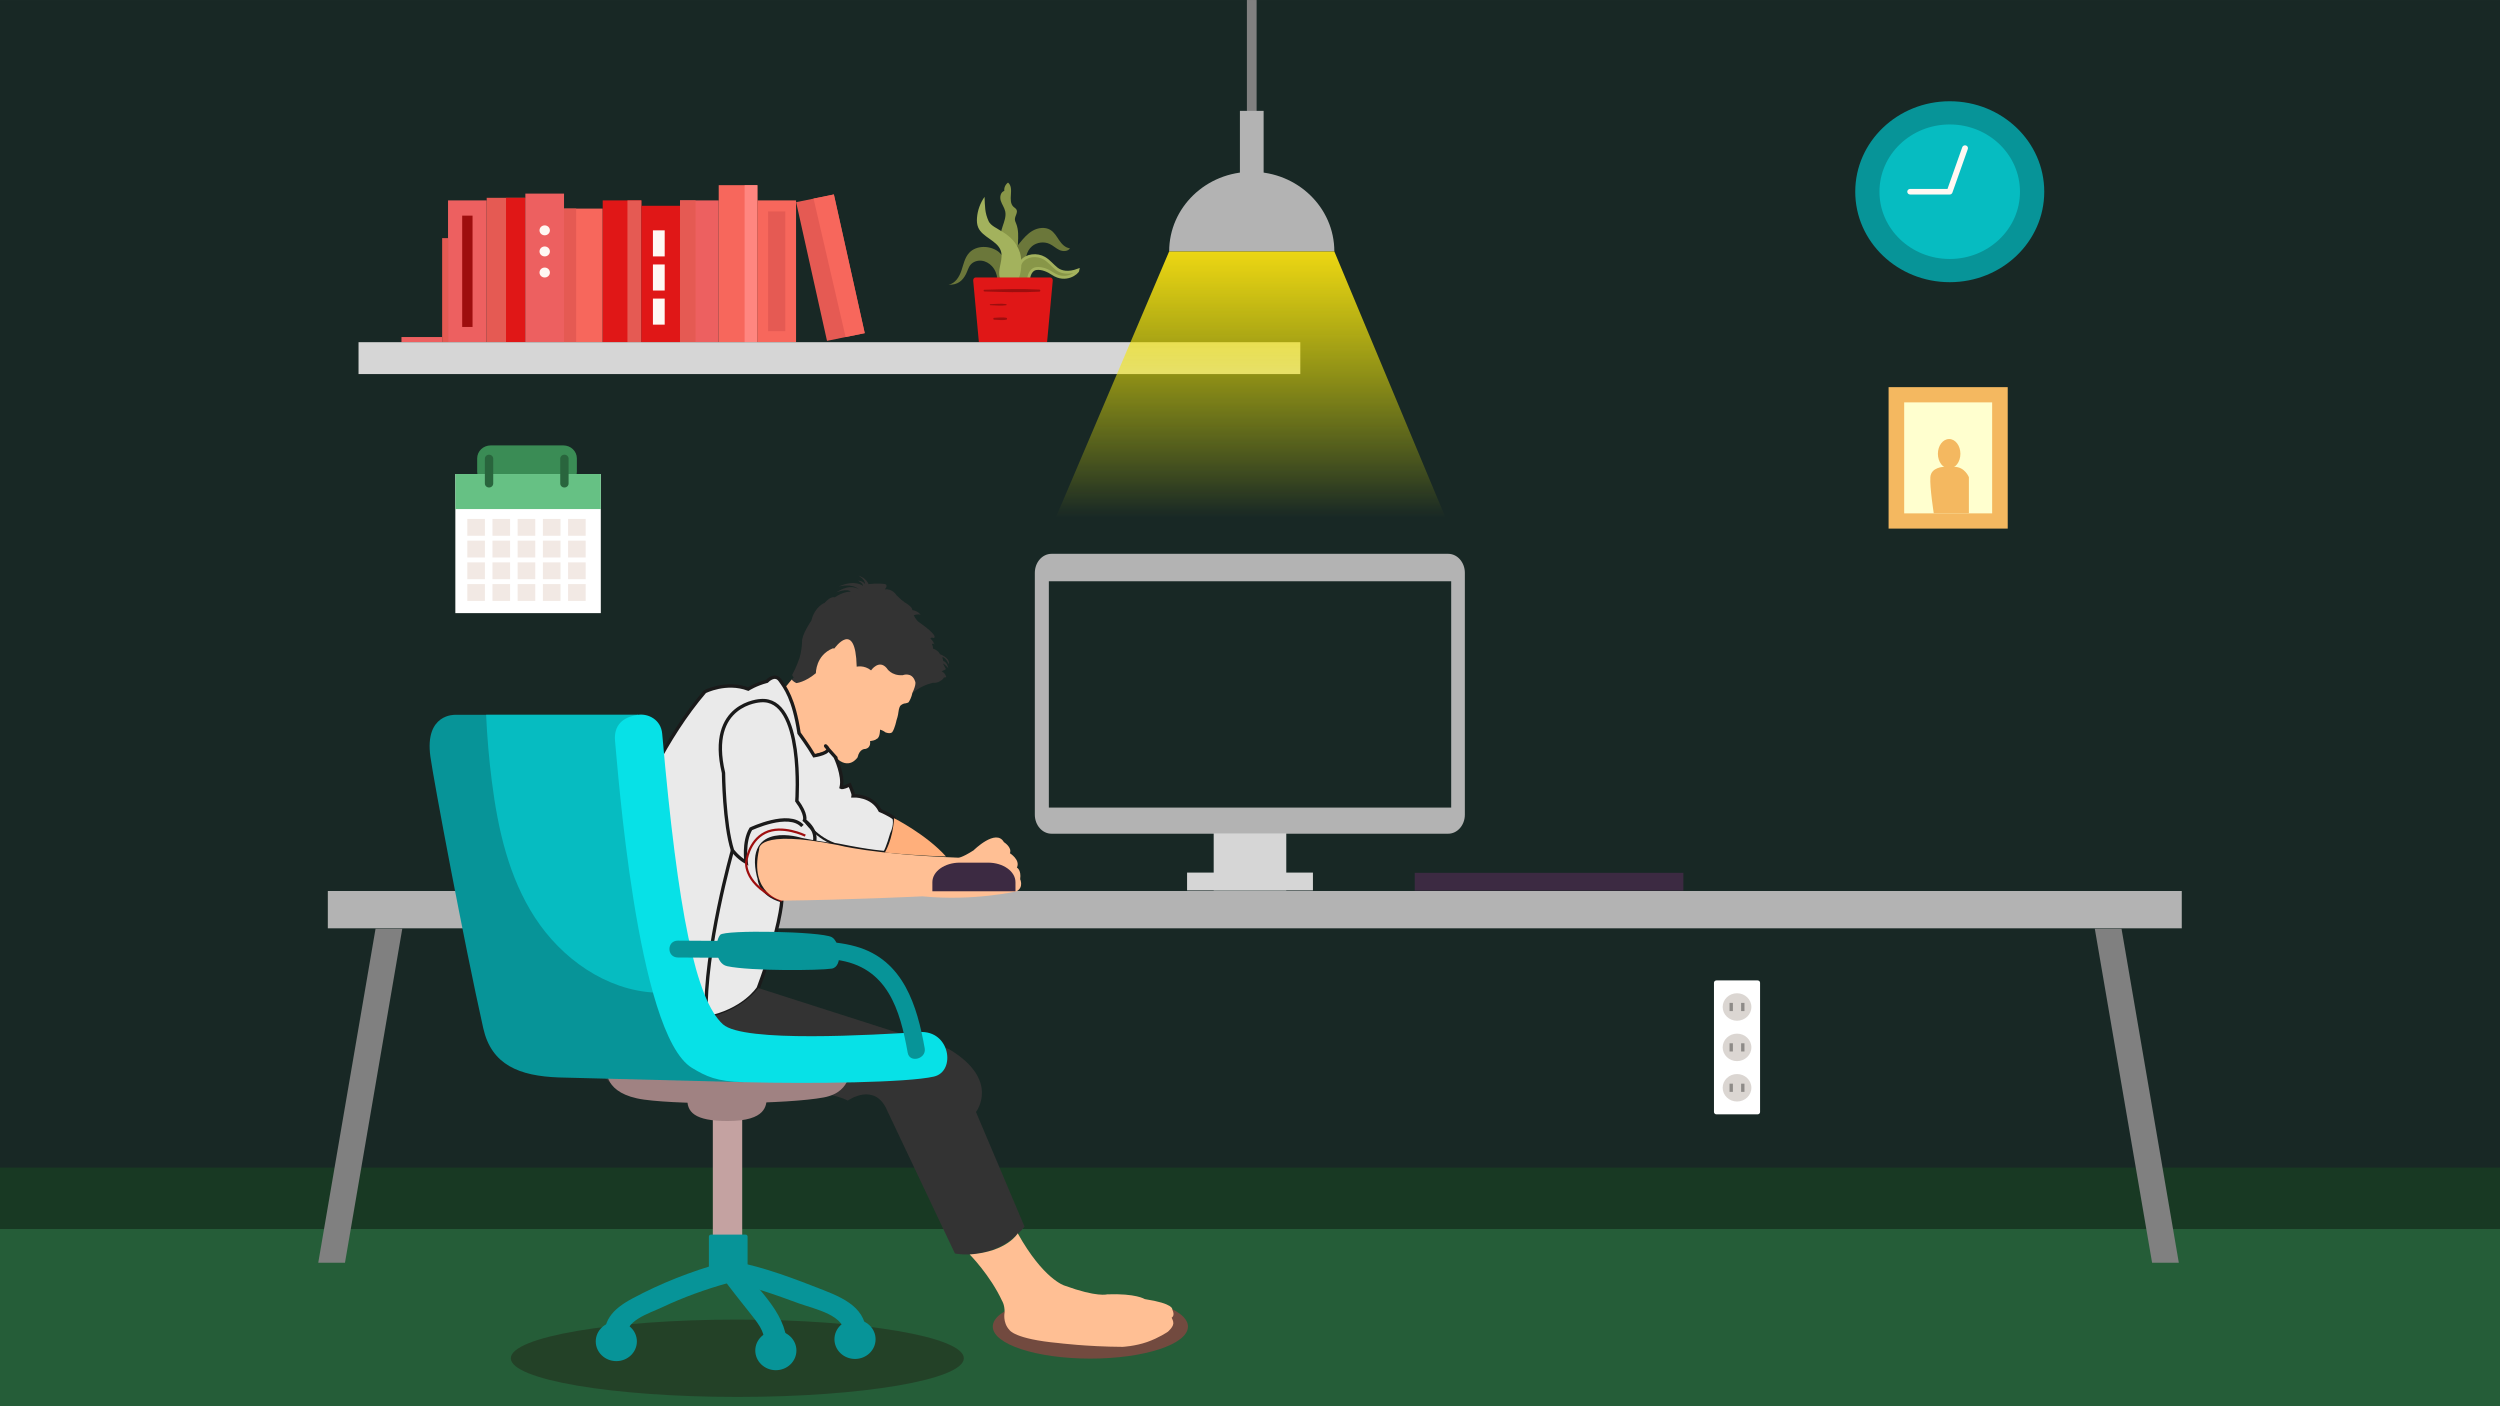 <?xml version="1.0" encoding="UTF-8"?>
<svg width="1280" height="720" version="1.1" viewBox="0 0 338.67 190.5" xmlns="http://www.w3.org/2000/svg" xmlns:cc="http://creativecommons.org/ns#" xmlns:dc="http://purl.org/dc/elements/1.1/" xmlns:rdf="http://www.w3.org/1999/02/22-rdf-syntax-ns#" xmlns:xlink="http://www.w3.org/1999/xlink">
 <defs>
  <filter id="filter2026" x="-1.6806e-5" y="-2.239e-5" width="1" height="1" color-interpolation-filters="sRGB">
   <feGaussianBlur stdDeviation="0"/>
  </filter>
  <linearGradient id="linearGradient1139" x1="169.93" x2="169.93" y1="34.149" y2="70.061" gradientUnits="userSpaceOnUse">
   <stop stop-color="#ecd613" offset="0"/>
   <stop stop-color="#ffff00" stop-opacity="0" offset="1"/>
  </linearGradient>
 </defs>
 <path d="m0 190.5h338.67v-190.5h-338.67z" fill="#182825"/>
 <g>
  <g>
   <path d="m0 190.5h338.67v-24.01h-338.67z" fill="#255d38"/>
   <path d="m0 166.49h338.67v-8.32h-338.67z" fill="#183923"/>
   <path d="m65.932 46.355h-5.238v-19.208h5.238z" fill="#ed6060"/>
   <path d="m64.015 44.292h-1.403v-15.082h1.403z" fill="#9e0e0e"/>
   <path d="m71.17 46.355h-5.238v-19.558h5.238z" fill="#e55a53"/>
   <path d="m71.17 46.355h-2.619v-19.558h2.619z" fill="#e01717"/>
  </g>
  <g transform="matrix(.398 0 0 -.381 117.15 45.129)" fill="#e55a53">
   <path d="m0 0-12.858-2.74-10.507 49.306 12.858 2.741z" fill="#e55a53"/>
  </g>
  <g>
   <path d="m76.408 46.355h-5.238v-20.129h5.238z" fill="#ed6060"/>
   <path d="m81.647 46.355h-5.238v-18.098h5.238z" fill="#f7675c"/>
   <path d="m78.052 46.355h-1.643v-18.098h1.643z" fill="#e55a53"/>
   <path d="m86.885 46.355h-5.238v-19.208h5.238z" fill="#e01717"/>
   <path d="m86.885 46.355h-1.886v-19.208h1.886z" fill="#e55a53"/>
   <path d="m92.123 46.355h-5.238v-18.478h5.238z" fill="#e01717"/>
   <path d="m97.361 46.355h-5.238v-19.208h5.238z" fill="#ed6060"/>
   <path d="m94.229 46.355h-2.107v-19.208h2.107z" fill="#e55a53"/>
   <path d="m102.6 46.355h-5.238v-21.272h5.238z" fill="#f7675c"/>
   <path d="m102.6 46.355h-1.729v-21.272h1.729z" fill="#ff8680"/>
   <path d="m107.84 46.355h-5.238v-19.208h5.238z" fill="#f7675c"/>
   <path d="m106.38 44.864h-2.327v-16.225h2.327z" fill="#e55a53"/>
  </g>
 </g>
 <g transform="matrix(.398 0 0 -.381 74.493 31.204)">
  <path d="m0 0c0-0.976-0.791-1.767-1.767-1.767s-1.767 0.791-1.767 1.767 0.791 1.767 1.767 1.767 1.767-0.791 1.767-1.767" fill="#fff8f3"/>
 </g>
 <g transform="matrix(.398 0 0 -.381 74.493 34.061)">
  <path d="m0 0c0-0.976-0.791-1.767-1.767-1.767s-1.767 0.791-1.767 1.767 0.791 1.767 1.767 1.767 1.767-0.791 1.767-1.767" fill="#fff8f3"/>
 </g>
 <g transform="matrix(.398 0 0 -.381 74.493 36.918)">
  <path d="m0 0c0-0.976-0.791-1.767-1.767-1.767s-1.767 0.791-1.767 1.767 0.791 1.767 1.767 1.767 1.767-0.791 1.767-1.767" fill="#fff8f3"/>
 </g>
 <g fill="#fff8f3">
  <path d="m90.045 34.734h-1.594v-3.53h1.594z"/>
  <path d="m90.045 39.356h-1.594v-3.53h1.594z"/>
  <path d="m90.045 43.978h-1.594v-3.53h1.594z"/>
 </g>
 <g>
  <g transform="matrix(.398 0 0 -.381 110.21 26.903)" fill="#f7675c">
   <path d="m0 0 10.916-49.22 6.483 1.382-10.507 49.307z" fill="#f7675c"/>
  </g>
  <path d="m59.897 46.355h0.797v-14.097h-0.797z" fill="#e55a53"/>
  <path d="m54.386 45.656h5.511v0.699h-5.511z" fill="#ed6060"/>
  <g transform="matrix(.398 0 0 -.381 136.09 34.486)" fill="#889648">
   <path d="m0 0c0.258 0.775 0.632 1.56 0.521 2.37-0.137 0.986-0.953 1.723-1.399 2.613-1.593 3.172 1.8 6.879 1.099 10.359-0.27 1.342-1.128 2.491-1.524 3.801-0.395 1.31-0.089 3.059 1.203 3.509-0.131 1.114 0.371 2.281 1.271 2.952 2.317-1.994-0.332-6.504 1.869-8.625 0.331-0.319 0.756-0.556 0.983-0.956 0.601-1.058-0.545-2.297-0.518-3.514 0.012-0.537 0.256-1.038 0.448-1.541 0.818-2.148 0.711-4.521 0.593-6.817-0.197-3.83-0.394-7.661-0.591-11.494-0.188-3.655-2.628-0.963-3.449 0.732-0.989 2.042-1.228 4.444-0.506 6.611" fill="#889648"/>
  </g>
  <g transform="matrix(.398 0 0 -.381 135.22 34.065)" fill="#6b773a">
   <path d="m0 0c-2.879 2.189-7.455 2.24-9.854-0.466-1.538-1.735-1.95-4.155-2.665-6.361-0.714-2.205-2.079-4.532-4.35-5 3.198-0.123 4.804 1.549 5.887 3.74 0.558 1.129 0.809 2.429 1.611 3.4 0.878 1.062 2.34 1.559 3.709 1.404 1.37-0.155 2.631-0.912 3.542-1.946 1.085-1.23 1.698-2.844 1.814-4.48 0.034-0.476 0.029-0.962 0.17-1.419 0.36-1.165 1.771-1.882 2.925-1.486 4.511 1.55-0.597 10.947-2.789 12.614" fill="#6b773a"/>
  </g>
  <g transform="matrix(.398 0 0 -.381 136.87 37.322)" fill="#6b773a">
   <path d="m0 0c-0.217 2.183-0.428 4.433 0.207 6.532 0.577 1.909 1.809 3.542 3.04 5.112 1.276 1.628 2.618 3.275 4.406 4.318 1.788 1.042 4.138 1.37 5.905 0.291 1.377-0.839 2.167-2.346 3.046-3.697 0.88-1.351 2.078-2.705 3.68-2.885-0.662-1.148-2.362-1.19-3.557-0.618-1.195 0.573-2.14 1.576-3.328 2.163-1.928 0.951-4.417 0.617-6.026-0.809-1.966-1.742-2.418-4.672-2.077-7.277 0.196-1.495 0.602-3.051 0.103-4.475-1.342-3.828-5.098-1.687-5.399 1.345" fill="#6b773a"/>
  </g>
  <path d="m137.87 36.684c0.106-0.435 0.229-0.877 0.498-1.242 0.665-0.901 2.12-1.042 3.104-0.466 0.646 0.378 1.105 0.986 1.69 1.446 0.585 0.46 1.561 0.663 2.868 0.177-0.055 0.355-1.639 1.66-3.408 0.485-0.66-0.438-1.448-0.802-2.245-0.703-0.59 0.073-0.934 0.692-1.01 1.256-0.26 1.939-1.883 0.626-1.496-0.954" fill="#889648" stroke="#a3b25d" stroke-width=".39"/>
  <g transform="matrix(.398 0 0 -.381 138.17 34.223)" fill="#a3b25d">
   <path d="m0 0c-2.374 7.574-9.29 8.06-10.651 11.158-1.362 3.098-1.237 5.291-1.398 8.671-1.481-2.206-2.376-4.802-2.572-7.453-0.084-1.149-0.033-2.336 0.401-3.405 1.44-3.547 6.488-4.648 7.696-8.281 0.464-1.398 0.253-2.923-0.035-4.367-0.288-1.445-0.649-2.91-0.469-4.372 0.379-3.082 4.07-4.857 6.07-2.09 1.647 2.281 1.738 7.65 0.958 10.139" fill="#a3b25d"/>
  </g>
  <g transform="matrix(.398 0 0 -.381 142.29 37.591)" fill="#e01717">
   <path d="m0 0h-25.447c-0.488 0-0.868-0.515-0.816-1.106l1.933-21.896h23.213l1.933 21.896c0.052 0.591-0.328 1.106-0.816 1.106" fill="#e01717"/>
  </g>
 </g>
 <g fill="#9e0e0e">
  <g transform="matrix(.398 0 0 -.381 133.36 39.486)">
   <path d="m0 0c6.188-0.198 12.483-0.43 18.667-0.07 0.482 0.028 0.483 0.722 0 0.75-6.184 0.36-12.478 0.128-18.667-0.071-0.392-0.012-0.393-0.596 0-0.609" fill="#9e0e0e"/>
  </g>
  <g transform="matrix(.398 0 0 -.381 134.16 41.346)">
   <path d="m0 0c1.734-0.036 3.679-0.318 5.387-8e-3 0.194 0.035 0.194 0.356 0 0.391-1.709 0.31-3.654 0.029-5.387-8e-3 -0.241-5e-3 -0.242-0.37 0-0.375" fill="#9e0e0e"/>
  </g>
  <g transform="matrix(.398 0 0 -.381 134.69 43.311)">
   <path d="m0 0c1.323-0.044 2.793-0.269 4.098-0.01 0.35 0.07 0.35 0.638 0 0.708-1.306 0.26-2.775 0.034-4.098-0.011-0.442-0.014-0.443-0.672 0-0.687" fill="#9e0e0e"/>
  </g>
 </g>
 <path d="m176.15 50.673h-127.58v-4.318h127.58z" fill="#d6d6d6"/>
 <path d="m146 83.418h7.244" fill="#ffffff" stroke="#000000" stroke-width=".265px"/>
 <g>
  <path d="m170.23 26.274h-1.314v-26.274h1.314z" fill="#808080"/>
  <g transform="matrix(.395 0 0 -.381 180.76 34.061)" fill="#b3b3b3">
   <path d="m 0,0 h -56.646 c 0,15.638 12.678,28.317 28.328,28.317 C -12.68,28.317 0,15.638 0,0" fill="#b3b3b3"/>
  </g>
  <path d="m171.18 15.017h-3.211v11.542h3.211z" fill="#b3b3b3"/>
 </g>
 <g transform="translate(2.892 -.335)">
  <path d="m269.09 71.942h-16.139v-19.163h16.139z" fill="#f4b860"/>
  <path d="m266.98 69.879h-11.916v-15.036h11.916z" fill="#ffffcf"/>
  <g transform="matrix(.462 0 0 -.442 262.68 61.807)" fill="#f4b860">
   <path d="m0 0c0-2.498-1.478-4.523-3.3-4.523-1.823 0-3.301 2.025-3.301 4.523s1.478 4.523 3.301 4.523c1.822 0 3.3-2.025 3.3-4.523" fill="#f4b860"/>
  </g>
  <g transform="matrix(.462 0 0 -.442 260.44 63.576)" fill="#f4b860">
   <path d="m0 0s-3.763-0.083-3.962-3.167c-0.2-3.084 1-11.085 1-11.085h10.3v11.085s-1.186 3.167-4.262 3.167z" fill="#f4b860"/>
  </g>
 </g>
 <g transform="matrix(.388 0 0 -.297 46.734 171.06)" fill="#808080">
  <path d="m0 0h-9.333l20 152.31h9.333z" fill="#808080"/>
 </g>
 <g transform="matrix(.388 0 0 -.297 291.54 171.06)" fill="#808080">
  <path d="m0 0h9.333l-20 152.31h-9.333z" fill="#808080"/>
 </g>
 <path d="m295.56 120.7h-251.15v5.056h251.15z" fill="#b3b3b3"/>
 <g transform="translate(-153.3 10.355)">
  <g transform="matrix(.398 0 0 -.381 229.61 49.982)" fill="#3a8c55">
   <path d="m0 0h-24.699c-2.55 0-4.617-2.067-4.617-4.617v-4.734c0-2.549 2.067-4.617 4.617-4.617h24.699c2.55 0 4.617 2.068 4.617 4.617v4.734c0 2.55-2.067 4.617-4.617 4.617" fill="#3a8c55"/>
  </g>
  <path d="m234.69 72.703h-19.706v-18.843h19.706z" fill="#ffffff"/>
  <path d="m234.69 58.606h-19.706v-4.747h19.706z" fill="#66c184"/>
  <g fill="#f2e9e4">
   <path d="m218.99 62.223h-2.385v-2.28h2.385z"/>
   <path d="m222.4 62.223h-2.385v-2.28h2.385z"/>
   <path d="m225.81 62.223h-2.385v-2.28h2.385z"/>
   <path d="m229.23 62.223h-2.385v-2.28h2.385z"/>
   <path d="m232.64 62.223h-2.385v-2.28h2.385z"/>
   <path d="m218.99 65.165h-2.385v-2.28h2.385z"/>
   <path d="m222.4 65.165h-2.385v-2.28h2.385z"/>
   <path d="m225.81 65.165h-2.385v-2.28h2.385z"/>
   <path d="m229.23 65.165h-2.385v-2.28h2.385z"/>
   <path d="m232.64 65.165h-2.385v-2.28h2.385z"/>
   <path d="m218.99 68.107h-2.385v-2.28h2.385z"/>
   <path d="m222.4 68.107h-2.385v-2.28h2.385z"/>
   <path d="m225.81 68.107h-2.385v-2.28h2.385z"/>
   <path d="m229.23 68.107h-2.385v-2.28h2.385z"/>
   <path d="m232.64 68.107h-2.385v-2.28h2.385z"/>
   <path d="m218.99 71.048h-2.385v-2.28h2.385z"/>
   <path d="m222.4 71.048h-2.385v-2.28h2.385z"/>
   <path d="m225.81 71.048h-2.385v-2.28h2.385z"/>
   <path d="m229.23 71.048h-2.385v-2.28h2.385z"/>
   <path d="m232.64 71.048h-2.385v-2.28h2.385z"/>
  </g>
  <g transform="matrix(.398 0 0 -.381 219.55 51.24)" fill="#29653d">
   <path d="m0 0c-0.786 0-1.422-0.637-1.422-1.422v-8.823c0-0.785 0.636-1.422 1.422-1.422s1.422 0.637 1.422 1.422v8.823c0 0.785-0.636 1.422-1.422 1.422" fill="#29653d"/>
  </g>
  <g transform="matrix(.398 0 0 -.381 229.76 51.24)" fill="#29653d">
   <path d="m0 0c-0.786 0-1.422-0.637-1.422-1.422v-8.823c0-0.785 0.636-1.422 1.422-1.422s1.422 0.637 1.422 1.422v8.823c0 0.785-0.636 1.422-1.422 1.422" fill="#29653d"/>
  </g>
 </g>
 <g transform="matrix(.761 0 0 .761 32.349 36.556)">
  <g transform="matrix(.398 0 0 -.381 270.37 126.49)">
   <path d="m0 0h-18.424c-0.605 0-1.096-0.491-1.096-1.097v-60.381c0-0.605 0.491-1.095 1.096-1.095h18.424c0.605 0 1.097 0.49 1.097 1.095v60.381c0 0.606-0.492 1.097-1.097 1.097" fill="#ffffff"/>
  </g>
  <g transform="matrix(.398 0 0 -.381 269.26 131.22)">
   <path d="m0 0c0-3.547-2.874-6.422-6.421-6.422-3.546 0-6.421 2.875-6.421 6.422 0 3.546 2.875 6.421 6.421 6.421 3.547 0 6.421-2.875 6.421-6.421" fill="#dbd6d2"/>
  </g>
  <path d="m265.97 131.95h-0.598v-1.46h0.598z" fill="#8e8b88"/>
  <path d="m268.03 131.95h-0.598v-1.46h0.598z" fill="#8e8b88"/>
  <g transform="matrix(.398 0 0 -.381 269.26 138.41)">
   <path d="m0 0c0-3.546-2.874-6.421-6.421-6.421-3.546 0-6.421 2.875-6.421 6.421 0 3.547 2.875 6.422 6.421 6.422 3.547 0 6.421-2.875 6.421-6.422" fill="#dbd6d2"/>
  </g>
  <path d="m265.97 139.14h-0.598v-1.46h0.598z" fill="#8e8b88"/>
  <path d="m268.03 139.14h-0.598v-1.46h0.598z" fill="#8e8b88"/>
  <g transform="matrix(.398 0 0 -.381 269.26 145.6)">
   <path d="m0 0c0-3.547-2.874-6.421-6.421-6.421-3.546 0-6.421 2.874-6.421 6.421 0 3.546 2.875 6.421 6.421 6.421 3.547 0 6.421-2.875 6.421-6.421" fill="#dbd6d2"/>
  </g>
  <path d="m265.97 146.33h-0.598v-1.461h0.598z" fill="#8e8b88"/>
  <path d="m268.03 146.33h-0.598v-1.461h0.598z" fill="#8e8b88"/>
 </g>
 <g display="none" opacity=".489">
  <rect width="338.67" height="190.5" fill="#1a1a1a" stroke-linejoin="round" stroke-width="1.087"/>
 </g>
 <g transform="translate(39.571)">
  <g transform="matrix(.398 0 0 -.381 237.36 25.971)" fill="#079498">
   <path d="m0 0c0-17.765-14.401-32.167-32.166-32.167-17.766 0-32.167 14.402-32.167 32.167s14.401 32.167 32.167 32.167c17.765 0 32.166-14.402 32.166-32.167" fill="#079498"/>
  </g>
  <g transform="matrix(.398 0 0 -.381 234.07 25.971)" fill="#06bcc1">
   <path d="m0 0c0-13.208-10.706-23.914-23.913-23.914-13.208 0-23.914 10.706-23.914 23.914 0 13.207 10.706 23.914 23.914 23.914 13.207 0 23.913-10.707 23.913-23.914" fill="#06bcc1"/>
  </g>
  <g transform="matrix(.398 0 0 -.381 224.54 26.352)">
   <path d="m0 0h-13.42c-0.553 0-1 0.448-1 1s0.447 1 1 1h12.703l5.017 14.821c0.178 0.523 0.744 0.804 1.267 0.626 0.524-0.177 0.804-0.744 0.627-1.268l-5.247-15.5c-0.137-0.406-0.518-0.679-0.947-0.679" fill="#fff8f3"/>
  </g>
 </g>
 <path transform="matrix(.577 0 0 .577 202.87 -72.483)" d="m-129.43 284.61s-0.169-0.968-1.078-1.366l0.987-0.507s1e-3 -0.125-0.496-0.969c-0.498-0.844 0.482 0.077 1.057 0.727 0 0-0.192-1.394-1.167-1.683 0 0-0.1-0.364-0.197-0.806-0.097-0.442 1.21 0.519 1.404 1.563 0 0 0.782-1.205-2-2.369 0 0-0.254-0.823-1.627-1.311 0 0 0.069-0.472-0.245-1.003 0 0 0.238-0.438 0.594 0.092 0 0-0.434-1.233-0.969-1.356 0 0 0.102-0.495 0.765-0.205 0 0 1.647-0.199-3.694-3.915 0 0-0.713-0.798-0.971-1.436 0 0 1.026-0.367 1.613-0.099 0 0-0.506-0.883-1.972-1.114 0 0 0.233-0.441-1.206-1.47 0 0-0.884-0.39-2.474-1.994 0 0-0.893-1.617-2.76-1.399 0 0 1.148-1.236-0.382-1.3 0 0-1.403-0.178-3.427 0.072 0 0-0.538-1.496-2.431-1.996 0 0 1.644 0.835 1.6 1.986 0 0-0.395-0.754-1.65-0.799 0 0 1.23 0.636 1.188 1.221 0 0-1.854-1.592-5.684 0.142 0 0 3.126-0.853 4.703 0.679 0 0-1.911-1.546-5.248 0.688 0 0 2.518-1.009 3.348-0.131 0 0-1.494-0.198-3.799 1.319 0 0-0.812-0.43-2.353 1.296 0 0-2.291 0.826-3.103 4.155 0 0-2.276 3.267-2.187 4.981 0 0 0.016 1.785-0.637 3.913 0 0-0.692 2.057-1.664 3.807 0 0-0.112 0.158 0.326 0.651l-0.543 0.632s0.314 0.484 1.079 0.846c0 0 1.734-0.019 4.595-2.331 0 0 0.119-4.375 3.954-5.826l0.404 0.011s3.568-5.209 4.925 0.657c0 0 0.466 1.376 0.313 3.637 0 0 2.037-0.293 3.367 0.866 0 0 1.811-2.634 3.697-0.506 0 0 1.002 1.88 3.738 1.64 0 0 2.305-0.833 2.929 1.492 0 0 0.448 0.468-0.688 2.74 0 0 1.56-1.827 4.958-2.614 0 0 1.173 0.244 2.425-0.962 0 0-0.109-0.333 0.685-0.344z" fill="#333333" filter="url(#filter2026)"/>
 <path d="m123.58 93.909s-0.071 0.578-0.488 1.211c0 0-2e-3 0.072-0.456 0.17 0 0-0.295-0.034-0.685 0.331 0 0-0.178 0.247-0.252 0.902 0 0-0.022 0.38-0.264 1.091 0 0-0.211 1.068-0.567 1.57 0 0-0.212 0.28-0.913 0.029 0 0-0.324-0.27-0.742-0.374 0 0 0.03 1.121-0.48 1.271 0 0-0.132 0.196-0.877 0.29 0 0 0.206 0.885-0.646 1.06 0 0-0.766-0.073-1.036 1.134 0 0-1.176 1.859-3.027-0.049 0 0-0.607-0.532-1.136-1.339 0 0 0.269 0.557-0.525 0.736 0 0-0.856 0.025-1.197 0.431 0 0-0.679-1.302-2.047-3.056 0 0 0.177-2.107-1.878-6.184l0.888-1.084s0.14 0.252 0.622 0.488c0 0 1.179-0.104 2.65-1.345 0 0-0.044-2.399 2.28-3.36l0.233 0.006s2.862-4.067 3.02 2.476c0 0 1.007-0.254 1.942 0.499 0 0 1.069-1.556 2.132-0.292 0 0 0.583 1.044 2.156 0.946 0 0 1.259-0.508 1.689 0.86 0 0 0.213 0.321-0.396 1.58z" fill="#ffbf94"/>
 <path d="m113.15 102.55s1.201 2.541 0.804 4.117c0 0 0.212 0.117 1.152-0.341 0 0 0.539 1.181 0.477 1.479 0 0 2.559-0.137 3.638 1.996 0 0 1.361 0.56 1.9 1.041 0 0 0.292 0.799-0.317 2.127 0 0-0.543 1.925-0.931 2.525 0 0-1.859-0.083-6.311-0.995l-0.256-0.015s-1.944-0.163-4.797-0.766c0 0-7.471-2.352-5.758 4.959l0.096 0.297s-9e-3 2.176 3.071 3.046c0 0-0.233 3.853-3.195 11.837 0 0-1.969 3.092-7.087 4.059 0 0-5.866 7.074-13.86 7.612 0 0-3.515-2.566-1.124-19.545 0 0 4.194-19.784 14.833-32.28 0 0 2.886-1.48 5.875-0.356 0 0 1.002-0.651 2.538-1.057 0 0 1.057-1.139 1.764-0.146 0.707 0.993 1.872 2.475 2.585 7.177 0 0 1.258 1.704 2.047 3.056 0 0 2.492-0.387 1.722-1.167-0.77-0.78 1.136 1.339 1.136 1.339z" fill="#eaeaea" stroke="#1a1a1a" stroke-width=".458"/>
 <g fill="none">
  <path d="m110.34 114s0.472-1.463-1.35-2.867c0 0 0.344-0.773-1.041-2.638 0 0 1.009-14.088-4.917-13.577 0 0-7.264 0.316-5.02 9.789 0 0 0.082 6.928 1.215 10.479 0 0 0.618 0.906 1.849 1.635 0 0-0.424-2.754 0.64-4.534 0 0 5.157-2.453 6.986-0.395" stroke="#1a1a1a" stroke-width=".458"/>
  <path d="m109.09 113.2s-3.148-1.54-5.443-0.39-2.565 4.011-2.565 4.011-0.336 3.176 4.837 5.191" stroke="#9e0e0e" stroke-width=".305"/>
  <path d="m108.99 111.14s1.612 2.54 4.567 3.358" stroke="#1a1a1a" stroke-width=".305"/>
  <path d="m99.228 115.19s-3.803 13.28-3.596 22.721" stroke="#1a1a1a" stroke-width=".458"/>
 </g>
 <g>
  <path d="m113.56 114.49s4.495 1.224 16.224 1.698c0 0 0.409 0.091 2.105-0.997 0 0 3.038-3.015 4.108-1.11 0 0 1.136 0.707 0.814 1.502 0 0 1.454 0.909 0.947 1.947 0 0 0.619 0.3 0.443 1.576 0 0 0.517 1.087-0.488 1.639 0 0-5.839 1.362-12.74 0.679 0 0-10.076 0.483-19.058 0.587 0 0-4.469-0.916-3.075-6.958 0 0-0.491-2.792 10.72-0.562z" fill="#ffbf94"/>
  <path d="m121.12 110.84s4.34 2.186 7.03 5.179c0 0-3.233-0.034-8.278-0.528 0 0 1.083-1.753 1.248-4.652z" fill="#ffaf7b"/>
  <path d="m81.771 145.52s0.531 2.047 4.282 1.972h16.552s8.959-0.109 12.245 1.6c0 0 3.693-2.627 5.364 1.407l9.147 19.306s5.472 1.225 9.433-3.632l-6.581-15.532s3.364-4.331-3.652-8.516l-25.844-8.278s-2.041 3.011-7.087 4.059c0 0-5.881 7.197-13.86 7.612" fill="#333333"/>
  <ellipse cx="147.71" cy="179.71" rx="13.221" ry="4.337" fill="#954242" opacity=".685"/>
 </g>
 <path d="m137.87 167.08s3.472 7.585 9.292 7.563c0 0 10.772 0.828 11.637 2.735 0 0 0.338 0.452-0.08 1.118 0 0 0.666 1.11-0.291 1.326 0 0 0.152 1.362-1.755 1.092 0 0 3e-3 0.65-0.784 0.346 0 0 0.103 0.621-0.513 0.55 0 0-1.279-0.404-1.986-0.233-0.708 0.171-1.479 0.682-1.839 1.026s-9.727-0.589-13.189-1.046c0 0-0.654 0.287-2.096-1.622 0 0-0.469-0.745-0.506-3.683 0 0-0.557-2.382-2.282-3.513l-2.119-2.796s2.99 0.35 6.511-2.864z" fill="none"/>
 <path d="m131.36 169.94s2.778 2.801 4.401 6.309c0 0 0.334 0.472 0.334 1.518 0 0-0.308 1.383 0.655 2.405 0 0 0.658 1.223 6.669 1.771 0 0 3.779 0.481 8.651 0.513 0 0 1.681-0.082 3.309-0.65 1.628-0.568 2.821-1.393 2.821-1.393s0.921-0.759 0.721-1.34c0 0 0.073 0.031-0.2-0.581 0 0 0.515-0.218 0.08-1.118 0 0 0.255-0.774-3.726-1.39 0 0-1.179-0.788-5.102-0.644 0 0-1.307 0.441-5.776-1.188 0 0-2.847-0.84-6.326-7.076 0 0-1.41 2.495-6.511 2.864" fill="#ffbf94"/>
 <g transform="matrix(.398 0 0 -.381 130.57 184)" fill="#210303" fill-opacity=".298">
  <path d="m0 0c0-7.597-34.519-13.755-77.101-13.755-42.581 0-77.1 6.158-77.1 13.755s34.519 13.755 77.1 13.755c42.582 0 77.101-6.158 77.101-13.755" fill="#210303" fill-opacity=".298"/>
 </g>
 <g transform="matrix(.398 0 0 -.381 82.212 144.88)">
  <path d="m0 0s-1.309-8.72 12.691-10.72 48.884-1.609 61.134 0.783c10.345 2.021 8.75 11.516 8.75 11.516z" fill="#a08282"/>
 </g>
 <g transform="matrix(.398 0 0 -.381 96.565 151.5)">
  <path d="m0 0v-50.808c0-6.434 10-6.445 10 0v50.808c0 6.435-10 6.445-10 0" fill="#c4a2a1"/>
 </g>
 <g transform="matrix(.398 0 0 -.381 101 167.25)" fill="#079498">
  <g fill="#079498">
   <g transform="translate(-7.93 -9.964)">
    <path d="m0 0c-10.641-3.109-20.945-7.333-30.62-12.76-6.687-3.751-10.727-8.133-9.059-16.255 0.971-4.724 8.201-2.725 7.232 1.994-1.29 6.283 7.476 8.918 11.955 11.131 7.231 3.573 14.749 6.397 22.486 8.659 4.623 1.35 2.656 8.59-1.994 7.231" fill="#079498"/>
   </g>
   <g transform="translate(-5.769 -16.8)">
    <path d="m0 0c8.22-1.629 16.227-4.723 24.034-7.699 5.115-1.949 16.458-4.228 15.375-11.71-0.683-4.722 6.542-6.76 7.232-1.994 1.574 10.876-5.761 14.977-14.395 18.492-9.744 3.968-19.899 8.092-30.252 10.143-4.714 0.934-6.732-6.293-1.994-7.232" fill="#079498"/>
   </g>
   <g transform="translate(-8.011 -15.076)">
    <path d="m0 0c3.144-4.518 6.521-8.862 9.837-13.253 3.361-4.448 5.109-6.89 4.733-12.877-0.302-4.82 7.199-4.802 7.5 0 0.777 12.382-9.003 20.444-15.594 29.915-2.738 3.935-9.242 0.19-6.476-3.785" fill="#079498"/>
   </g>
   <g transform="translate(-36.992 -37.982)">
    <path d="m0 0c0-3.865-3.134-7-7-7s-7 3.135-7 7c0 3.866 3.134 7 7 7s7-3.134 7-7" fill="#079498"/>
   </g>
   <g transform="translate(44.255 -37.206)">
    <path d="m0 0c0-3.866-3.134-7-7-7s-7 3.134-7 7 3.134 7 7 7 7-3.134 7-7" fill="#079498"/>
   </g>
   <g transform="translate(17.309 -41.206)">
    <path d="m0 0c0-3.866-3.134-7-7-7s-7 3.134-7 7 3.134 7 7 7 7-3.134 7-7" fill="#079498"/>
   </g>
   <path d="m0 0h-11.79c-0.38 0-0.689-0.309-0.689-0.689v-15.742h13.167v15.742c0 0.38-0.308 0.689-0.688 0.689"/>
  </g>
 </g>
 <g transform="matrix(.398 0 0 -.381 98.557 151.86)">
  <path d="m 0,0 c 13.436,0 13.106,5.684 13.436,8.291 l -27.075,0.1 C -14.025,3.15 -11.199,0 0,0" fill="#a08282"/>
 </g>
 <g>
  <g transform="matrix(.398 0 0 -.381 100.74 146.6)" fill="#079498">
   <path d="m0 0-62.92 1.681c-13.39 0.519-22.9 4.409-25.71 17.509-6.59 30.73-16.89 88.161-18 96.621-2 15.329 8.46 14.809 8.46 14.809h62.25s4.08-64.99 11.88-98.569c1.53-6.631 3.22-12.04 5.04-15.481 4.65-8.78 19-16.57 19-16.57" fill="#079498"/>
  </g>
  <g transform="matrix(.398 0 0 -.381 91.159 134.39)" fill="#06bcc1">
   <path d="m0 0c-1.95-0.261-3.93-0.311-5.89-0.221-16.96 0.811-32.09 12.26-41.06 26.681-8.97 14.409-12.61 31.489-14.67 48.35-0.97 7.89-1.62 15.819-1.96 23.759h51.7s4.08-64.99 11.88-98.569" fill="#06bcc1"/>
  </g>
  <g transform="matrix(.398 0 0 -.381 83.327 100.47)" fill="#07e1e7">
   <path d="m0 0c0.785-7.557 7.255-104.04 26.18-116 4.811-3.04 8.386-4.828 17.515-5.072 23.58-0.63 55.956-0.165 64.833 1.992 7.555 1.836 5.555 16.499-4.881 15.832-15.659-1-59.983-3.874-66.952 2.75-9.167 8.713-15.331 39.5-20.667 103.33-0.417 4.994-4.75 7.245-8.249 6.713-5.373-0.818-8.365-3.901-7.779-9.546" fill="#07e1e7"/>
  </g>
  <g transform="matrix(.398 0 0 -.381 91.839 129.71)" fill="#079498">
   <path d="m0 0c9.087-0.057 18.175-0.113 27.262-0.169 8.773-0.055 17.892 0.538 26.604-0.645 17.563-2.387 21.75-17.916 24.342-33.055 0.65-3.798 6.434-2.188 5.786 1.596-2.555 14.922-7.127 31.4-23.405 36.184-8.777 2.579-18.458 1.827-27.485 1.884l-33.104 0.205c-3.861 0.023-3.866-5.976 0-6" fill="#079498"/>
  </g>
  <g transform="matrix(.398 0 0 -.381 97.565 126.64)" fill="#079498">
   <path d="m0 0c-1.957-2.477-1.84-10.221 2.374-11.149 8.18-1.802 31.585-1.53 35.585-0.864 4 0.667 2.756 9.703 0 11.203-3.749 2.041-36.488 2.671-37.959 0.81" fill="#079498"/>
  </g>
 </g>
 <g>
  <g transform="matrix(.398 0 0 -.381 133.85 116.86)">
   <path d="m0 0h-9.619c-5.155 0-9.334-3.108-9.334-6.943v-3.224h28.286v3.224c0 3.835-4.179 6.943-9.333 6.943" fill="#3c2a42"/>
  </g>
  <g>
   <path d="m191.65 118.24h36.39v2.413h-36.39z" fill="#3c2a42"/>
   <g transform="matrix(.399 0 0 -.455 196.18 75.024)" fill="#b3b3b3">
    <path d="m0 0h-134.67c-3.129 0-5.666-2.537-5.666-5.667v-72c0-3.129 2.537-5.666 5.666-5.666h134.67c3.129 0 5.667 2.537 5.667 5.666v72c0 3.13-2.538 5.667-5.667 5.667" fill="#b3b3b3"/>
   </g>
   <g>
    <path d="m174.25 120.62h-9.834v-7.747h9.834z" fill="#d6d6d6"/>
    <path d="m177.86 120.62h-17.049v-2.413h17.049z" fill="#d6d6d6"/>
    <path d="m196.59 109.4h-54.504v-30.659h54.504z" fill="#182825"/>
   </g>
  </g>
 </g>
 <path d="m158.38 34.061-18.119 42.551h58.271l-17.773-42.551z" fill="url(#linearGradient1139)"/>
</svg>
